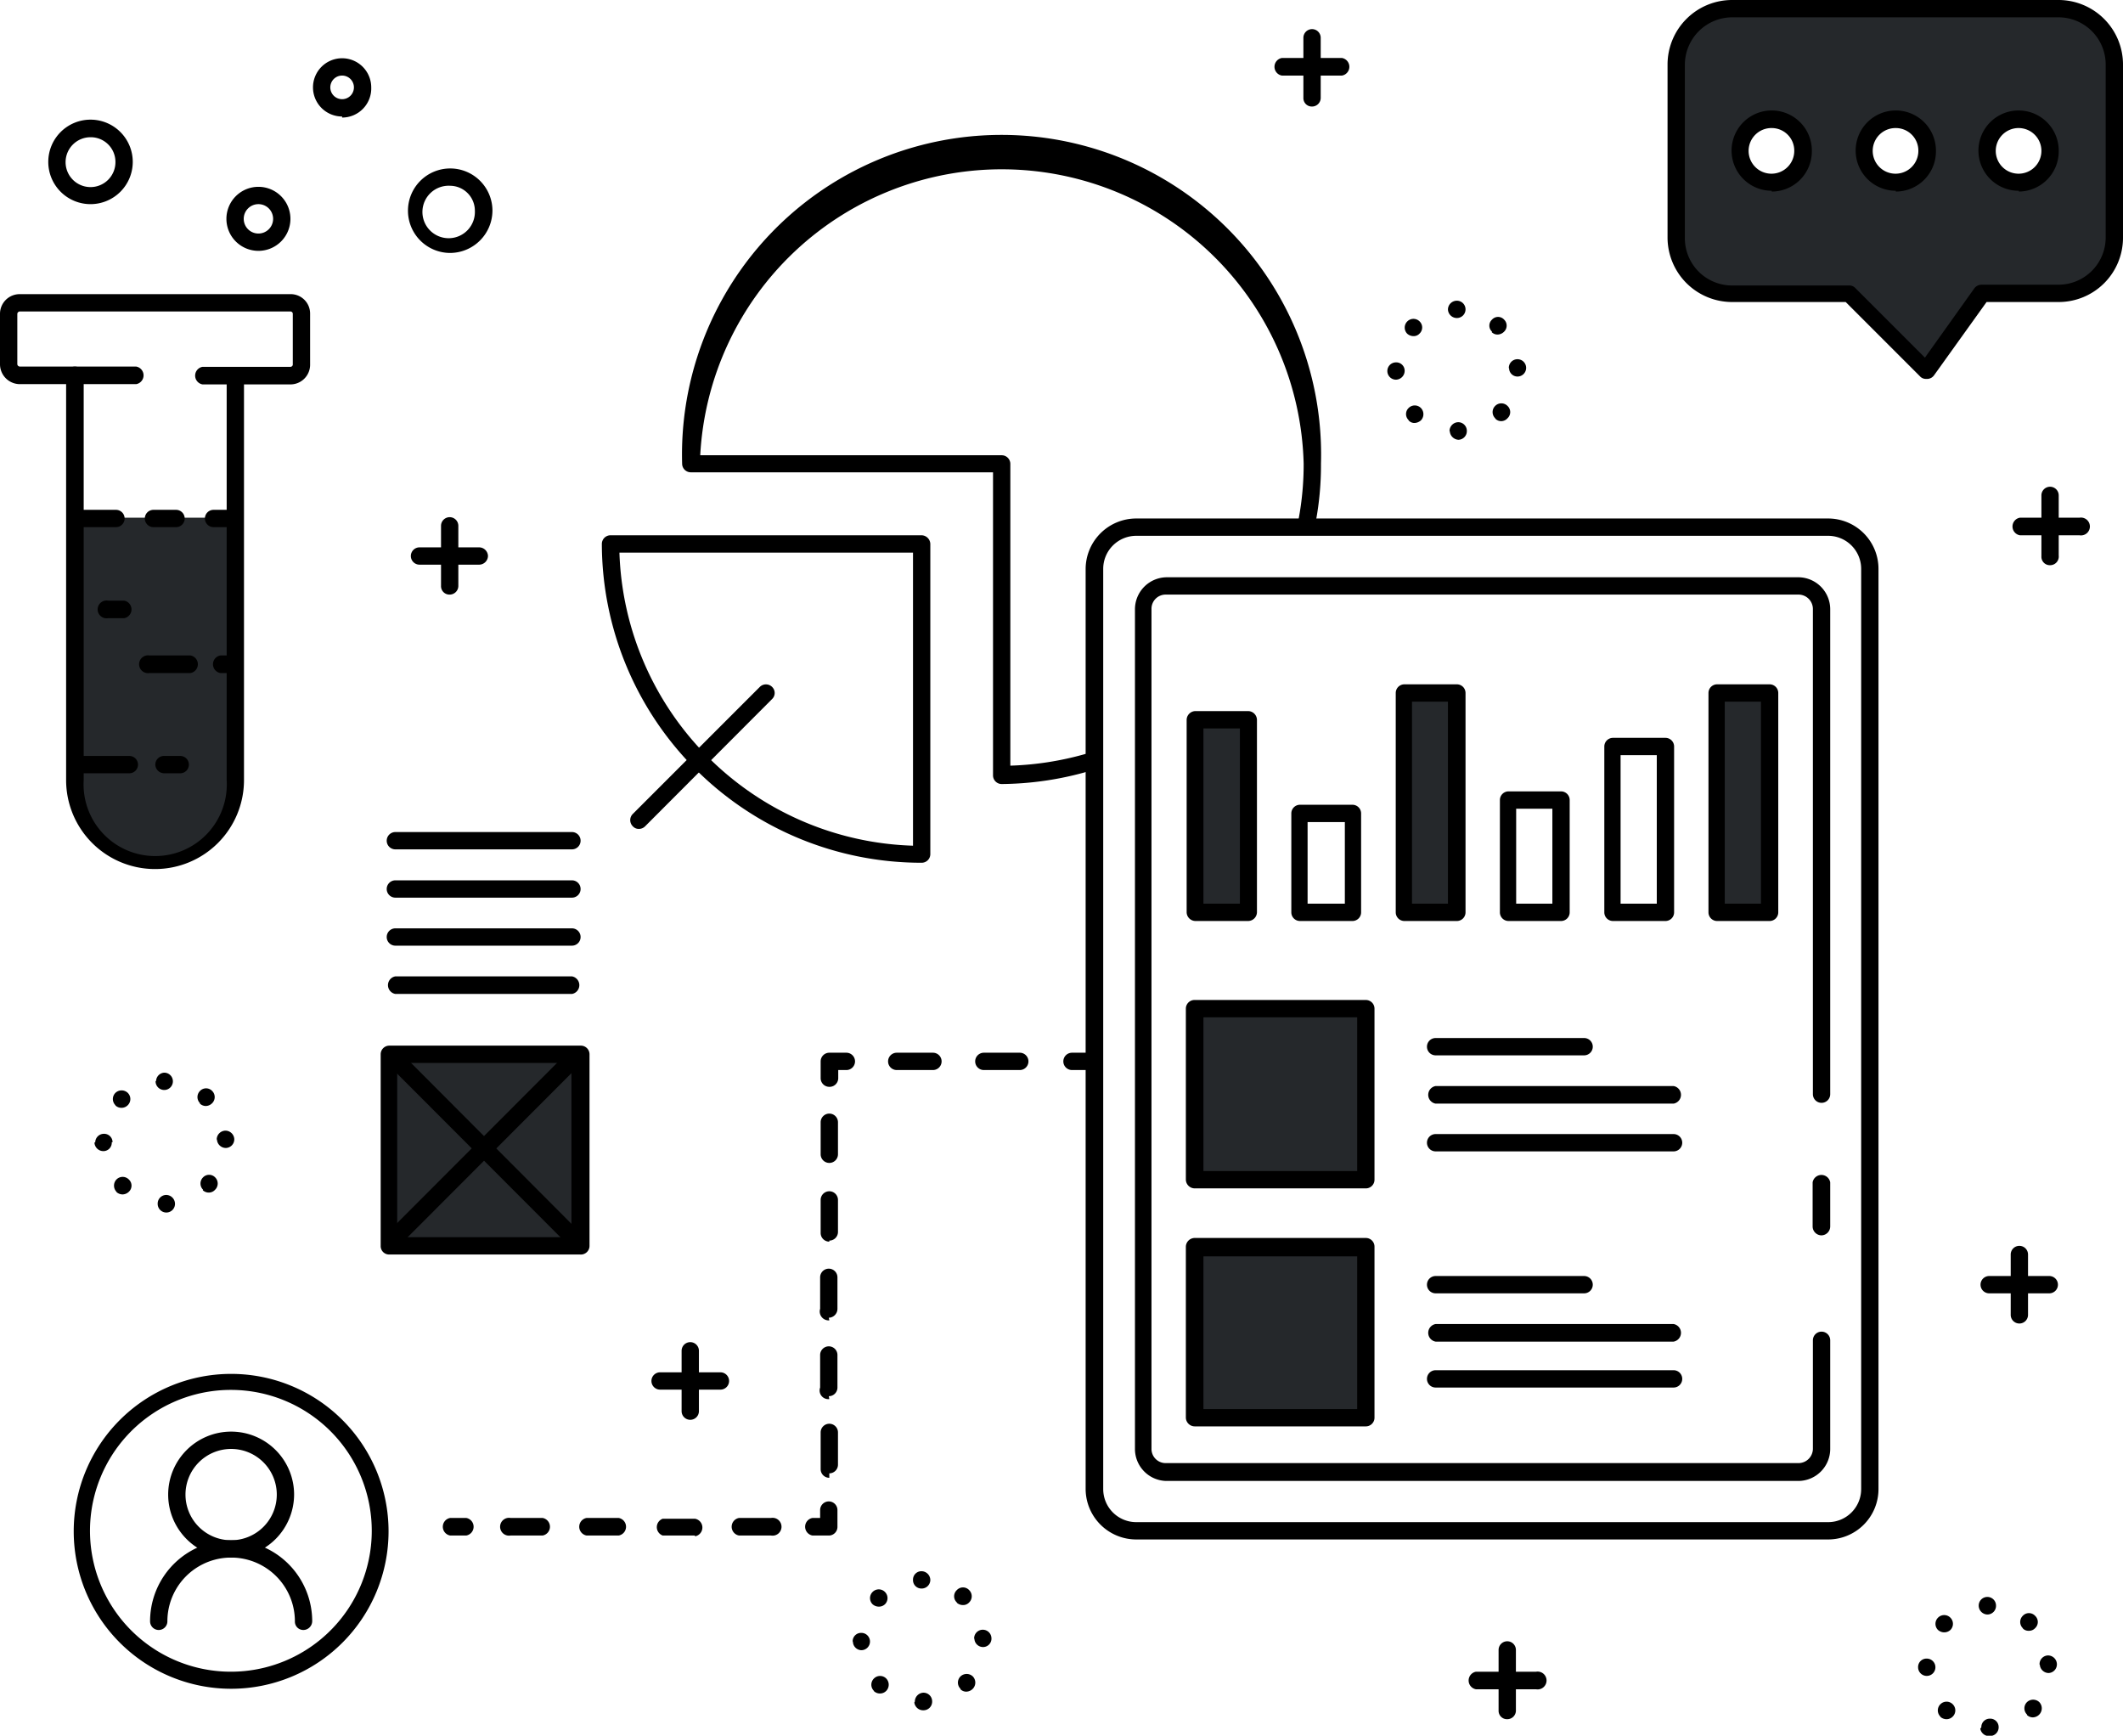 <svg id="Layer_1" data-name="Layer 1" xmlns="http://www.w3.org/2000/svg" viewBox="0 0 80.92 66.15"><defs><style>.cls-1,.cls-2{fill:#25282b;}.cls-2,.cls-3{fill-rule:evenodd;}</style></defs><title>SOCIAL ANALYTICS</title><rect class="cls-1" x="14.81" y="40.18" width="7.3" height="7.3"/><rect class="cls-1" x="45.54" y="27.43" width="2.04" height="7.34"/><rect class="cls-1" x="53.48" y="26.41" width="2.04" height="8.36"/><rect class="cls-1" x="65.41" y="26.41" width="2.04" height="8.36"/><path class="cls-2" d="M79.69,17.09a1.2,1.2,0,1,1,1.19-1.19,1.19,1.19,0,0,1-1.19,1.19Zm-4.71,0a1.2,1.2,0,1,1,1.19-1.19A1.19,1.19,0,0,1,75,17.09Zm-4.71,0a1.2,1.2,0,0,1,0-2.39,1.2,1.2,0,1,1,0,2.39Zm10.94-6.65H68.76a2.13,2.13,0,0,0-2.12,2.14v6.6a2.11,2.11,0,0,0,2.12,2.11h4.46l2.93,2.93,2.14-2.93h2.92a2.13,2.13,0,0,0,2.14-2.11v-6.6A2.15,2.15,0,0,0,81.21,10.44Z" transform="translate(-2.74 -10.12)"/><rect class="cls-1" x="45.54" y="38.43" width="6.52" height="6.52"/><rect class="cls-1" x="45.54" y="47.51" width="6.52" height="6.52"/><path class="cls-2" d="M5.59,39.85a3.06,3.06,0,0,0,3.06,3.06h0a3.06,3.06,0,0,0,3.06-3.06v-10H5.59Z" transform="translate(-2.74 -10.12)"/><path class="cls-3" d="M46.05,30.54a1.26,1.26,0,0,0-1.26,1.26V66.87a1.26,1.26,0,0,0,1.26,1.26H72.42a1.26,1.26,0,0,0,1.26-1.26V31.8a1.26,1.26,0,0,0-1.26-1.26ZM72.42,68.79H46.05a1.93,1.93,0,0,1-1.93-1.92V31.8a1.93,1.93,0,0,1,1.93-1.92H72.42a1.92,1.92,0,0,1,1.92,1.92V66.87A1.92,1.92,0,0,1,72.42,68.79Z" transform="translate(-2.74 -10.12)"/><path class="cls-3" d="M71.29,66.56H47.18A1.22,1.22,0,0,1,46,65.34v-32a1.22,1.22,0,0,1,1.22-1.22H71.29a1.22,1.22,0,0,1,1.21,1.22V51.82a.33.33,0,0,1-.66,0V33.33a.55.55,0,0,0-.55-.55H47.18a.54.54,0,0,0-.55.55v32a.54.54,0,0,0,.55.55H71.29a.55.55,0,0,0,.55-.55V61.2a.33.33,0,1,1,.66,0v4.14A1.22,1.22,0,0,1,71.29,66.56Z" transform="translate(-2.74 -10.12)"/><path class="cls-3" d="M48.61,44.56H50V37.88H48.61v6.68Zm1.7.66h-2a.34.34,0,0,1-.34-.33V37.55a.34.34,0,0,1,.34-.33h2a.34.34,0,0,1,.34.33v7.34A.34.34,0,0,1,50.31,45.22Z" transform="translate(-2.74 -10.12)"/><path class="cls-3" d="M52.58,44.56H54V41.45H52.58v3.11Zm1.71.66h-2a.33.33,0,0,1-.33-.33V41.12a.33.33,0,0,1,.33-.33h2a.33.33,0,0,1,.33.33v3.77A.33.33,0,0,1,54.29,45.22Z" transform="translate(-2.74 -10.12)"/><path class="cls-3" d="M56.56,44.56h1.37v-7.7H56.56v7.7Zm1.71.66h-2a.33.33,0,0,1-.33-.33V36.53a.33.33,0,0,1,.33-.33h2a.33.33,0,0,1,.33.33v8.36A.33.33,0,0,1,58.27,45.22Z" transform="translate(-2.74 -10.12)"/><path class="cls-3" d="M60.53,44.56h1.38V40.94H60.53v3.62Zm1.71.66h-2a.33.33,0,0,1-.33-.33V40.61a.33.33,0,0,1,.33-.33h2a.33.33,0,0,1,.33.33v4.28A.33.33,0,0,1,62.24,45.22Z" transform="translate(-2.74 -10.12)"/><path class="cls-3" d="M64.51,44.56h1.38V38.9H64.51v5.66Zm1.71.66h-2a.33.33,0,0,1-.33-.33V38.57a.33.33,0,0,1,.33-.33h2a.33.33,0,0,1,.33.33v6.32A.33.33,0,0,1,66.22,45.22Z" transform="translate(-2.74 -10.12)"/><path class="cls-3" d="M68.48,44.56h1.38v-7.7H68.48v7.7Zm1.71.66h-2a.33.33,0,0,1-.33-.33V36.53a.33.33,0,0,1,.33-.33h2a.33.33,0,0,1,.33.33v8.36A.33.33,0,0,1,70.19,45.22Z" transform="translate(-2.74 -10.12)"/><path class="cls-3" d="M48.61,54.75h5.86V48.89H48.61v5.86Zm6.19.66H48.28a.34.34,0,0,1-.34-.33V48.56a.33.33,0,0,1,.34-.33H54.8a.33.33,0,0,1,.33.33v6.52A.33.33,0,0,1,54.8,55.41Z" transform="translate(-2.74 -10.12)"/><path class="cls-3" d="M48.61,63.82h5.86V58H48.61v5.86Zm6.19.66H48.28a.34.34,0,0,1-.34-.33V57.63a.34.34,0,0,1,.34-.33H54.8a.33.33,0,0,1,.33.33v6.52A.33.33,0,0,1,54.8,64.48Z" transform="translate(-2.74 -10.12)"/><path class="cls-3" d="M63.12,50.34H57.46a.33.33,0,0,1,0-.66h5.66a.33.33,0,0,1,0,.66Z" transform="translate(-2.74 -10.12)"/><path class="cls-3" d="M66.53,52.18H57.46a.34.34,0,0,1,0-.67h9.07a.34.34,0,0,1,0,.67Z" transform="translate(-2.74 -10.12)"/><path class="cls-3" d="M66.53,54H57.46a.33.33,0,0,1-.33-.33.33.33,0,0,1,.33-.33h9.07a.33.33,0,0,1,.33.33A.33.33,0,0,1,66.53,54Z" transform="translate(-2.74 -10.12)"/><path class="cls-3" d="M63.12,59.41H57.46a.33.33,0,1,1,0-.66h5.66a.33.33,0,0,1,0,.66Z" transform="translate(-2.74 -10.12)"/><path class="cls-3" d="M66.53,61.25H57.46a.34.34,0,0,1,0-.67h9.07a.34.34,0,0,1,0,.67Z" transform="translate(-2.74 -10.12)"/><path class="cls-3" d="M66.53,63H57.46a.33.33,0,1,1,0-.66h9.07a.33.33,0,1,1,0,.66Z" transform="translate(-2.74 -10.12)"/><path class="cls-3" d="M68.76,10.78a1.81,1.81,0,0,0-1.8,1.8v6.6A1.8,1.8,0,0,0,68.76,21h4.46a.31.31,0,0,1,.24.1l2.65,2.65L78,21.1a.35.35,0,0,1,.27-.13h2.92A1.8,1.8,0,0,0,83,19.18v-6.6a1.8,1.8,0,0,0-1.79-1.8Zm7.39,13.78a.3.3,0,0,1-.23-.1l-2.83-2.83H68.76a2.46,2.46,0,0,1-2.46-2.45v-6.6a2.46,2.46,0,0,1,2.46-2.46H81.21a2.46,2.46,0,0,1,2.45,2.46v6.6a2.45,2.45,0,0,1-2.45,2.45H78.46l-2,2.79a.33.33,0,0,1-.24.14Z" transform="translate(-2.74 -10.12)"/><path class="cls-3" d="M70.27,15a.87.87,0,1,0,.86.87.86.86,0,0,0-.86-.87Zm0,2.39A1.53,1.53,0,1,1,71.8,15.9,1.53,1.53,0,0,1,70.27,17.42Z" transform="translate(-2.74 -10.12)"/><path class="cls-3" d="M75,15a.87.87,0,1,0,.86.87A.86.86,0,0,0,75,15Zm0,2.39a1.53,1.53,0,1,1,1.53-1.52A1.53,1.53,0,0,1,75,17.42Z" transform="translate(-2.74 -10.12)"/><path class="cls-3" d="M79.69,15a.87.87,0,1,0,.86.87.87.87,0,0,0-.86-.87Zm0,2.39a1.53,1.53,0,1,1,1.52-1.52A1.53,1.53,0,0,1,79.69,17.42Z" transform="translate(-2.74 -10.12)"/><path class="cls-3" d="M26.35,31.18A11.55,11.55,0,0,0,37.54,42.35V31.18ZM37.86,43A12.18,12.18,0,0,1,25.68,30.85a.33.33,0,0,1,.33-.33H37.86a.34.34,0,0,1,.34.33V42.68A.33.33,0,0,1,37.86,43Z" transform="translate(-2.74 -10.12)"/><path class="cls-3" d="M40.92,40a.33.33,0,0,1-.33-.33V28.12H29.07a.33.33,0,0,1-.33-.33,12.18,12.18,0,1,1,24.35,0,11.68,11.68,0,0,1-.2,2.22.33.33,0,0,1-.38.27.34.34,0,0,1-.27-.39,11.24,11.24,0,0,0,.19-2.1,11.51,11.51,0,0,0-23-.32H40.92a.33.33,0,0,1,.33.33v11.5a11.76,11.76,0,0,0,2.84-.44.33.33,0,0,1,.41.23.33.33,0,0,1-.22.41A12.28,12.28,0,0,1,40.92,40Z" transform="translate(-2.74 -10.12)"/><path class="cls-3" d="M27.09,41.71a.3.3,0,0,1-.23-.1.33.33,0,0,1,0-.47L31.7,36.3a.33.33,0,0,1,.47,0,.32.32,0,0,1,0,.46l-4.84,4.85A.33.33,0,0,1,27.09,41.71Z" transform="translate(-2.74 -10.12)"/><path class="cls-3" d="M24.54,42.49H17.81a.33.33,0,0,1,0-.66h6.73a.33.33,0,0,1,0,.66Z" transform="translate(-2.74 -10.12)"/><path class="cls-3" d="M24.54,44.33H17.81a.33.33,0,0,1-.33-.33.33.33,0,0,1,.33-.33h6.73a.33.33,0,0,1,.33.33A.33.33,0,0,1,24.54,44.33Z" transform="translate(-2.74 -10.12)"/><path class="cls-3" d="M24.54,46.16H17.81a.33.33,0,0,1,0-.66h6.73a.33.33,0,0,1,0,.66Z" transform="translate(-2.74 -10.12)"/><path class="cls-3" d="M24.54,48H17.81a.34.34,0,0,1,0-.67h6.73a.34.34,0,0,1,0,.67Z" transform="translate(-2.74 -10.12)"/><path class="cls-3" d="M17.88,57.27h6.64V50.63H17.88v6.64Zm7,.66h-7.3a.32.32,0,0,1-.33-.33V50.3a.33.33,0,0,1,.33-.33h7.3a.33.33,0,0,1,.33.33v7.3A.33.33,0,0,1,24.85,57.93Z" transform="translate(-2.74 -10.12)"/><path class="cls-3" d="M24.53,57.55a.38.38,0,0,1-.24-.09l-6.67-6.68a.33.33,0,0,1,.47-.47L24.76,57a.33.33,0,0,1-.23.56Z" transform="translate(-2.74 -10.12)"/><path class="cls-3" d="M17.85,57.55a.33.33,0,0,1-.23-.56l6.67-6.68a.33.33,0,0,1,.47.47l-6.67,6.68A.36.36,0,0,1,17.85,57.55Z" transform="translate(-2.74 -10.12)"/><path class="cls-3" d="M11.55,65.34a1.74,1.74,0,1,0,1.74,1.74,1.74,1.74,0,0,0-1.74-1.74Zm0,4.14a2.4,2.4,0,1,1,2.4-2.4A2.41,2.41,0,0,1,11.55,69.48Z" transform="translate(-2.74 -10.12)"/><path class="cls-3" d="M14.3,72.24a.32.32,0,0,1-.32-.33,2.43,2.43,0,0,0-4.86,0,.33.33,0,0,1-.66,0,3.09,3.09,0,0,1,6.18,0A.34.34,0,0,1,14.3,72.24Z" transform="translate(-2.74 -10.12)"/><path class="cls-3" d="M11.55,63.09a5.37,5.37,0,1,0,5.36,5.37,5.37,5.37,0,0,0-5.36-5.37Zm0,11.39a6,6,0,1,1,6-6A6,6,0,0,1,11.55,74.48Z" transform="translate(-2.74 -10.12)"/><path class="cls-3" d="M13.81,24.77H10.46a.34.34,0,0,1,0-.67h3.35A.09.09,0,0,0,13.9,24V22.08a.09.09,0,0,0-.09-.09H3.49a.1.1,0,0,0-.09.09V24a.1.1,0,0,0,.09.09H7.93a.34.34,0,0,1,0,.67H3.49A.76.76,0,0,1,2.74,24V22.08a.75.75,0,0,1,.75-.75H13.81a.74.74,0,0,1,.75.75V24A.75.75,0,0,1,13.81,24.77Z" transform="translate(-2.74 -10.12)"/><path class="cls-3" d="M8.65,43.24a3.39,3.39,0,0,1-3.39-3.39V24.49a.34.34,0,1,1,.67,0V39.85a2.73,2.73,0,1,0,5.45,0V24.49a.33.33,0,1,1,.66,0V39.85A3.39,3.39,0,0,1,8.65,43.24Z" transform="translate(-2.74 -10.12)"/><path class="cls-3" d="M7.16,30.21H5.89a.33.33,0,1,1,0-.66H7.16a.33.33,0,0,1,0,.66Z" transform="translate(-2.74 -10.12)"/><path class="cls-3" d="M11.44,30.21h-.56a.33.33,0,0,1,0-.66h.56a.33.33,0,1,1,0,.66Z" transform="translate(-2.74 -10.12)"/><path class="cls-3" d="M9.45,30.21H8.59a.33.33,0,0,1,0-.66h.86a.33.33,0,0,1,0,.66Z" transform="translate(-2.74 -10.12)"/><path class="cls-3" d="M7.47,33.68H6.86a.34.34,0,1,1,0-.67h.61a.34.34,0,0,1,0,.67Z" transform="translate(-2.74 -10.12)"/><path class="cls-3" d="M10,35.77H8.44a.34.34,0,1,1,0-.67H10a.34.34,0,0,1,0,.67Z" transform="translate(-2.74 -10.12)"/><path class="cls-3" d="M11.44,35.77h-.3a.34.34,0,0,1,0-.67h.3a.34.34,0,0,1,0,.67Z" transform="translate(-2.74 -10.12)"/><path class="cls-3" d="M7.67,39.59H5.89a.34.34,0,0,1-.34-.33.34.34,0,0,1,.34-.33H7.67a.33.33,0,0,1,.33.33A.33.33,0,0,1,7.67,39.59Z" transform="translate(-2.74 -10.12)"/><path class="cls-3" d="M9.61,39.59H9a.34.34,0,0,1-.34-.33A.33.33,0,0,1,9,38.93h.61a.33.33,0,0,1,.33.33A.33.33,0,0,1,9.61,39.59Z" transform="translate(-2.74 -10.12)"/><path class="cls-3" d="M6.19,15.35a.95.95,0,1,0,.95.94.94.94,0,0,0-.95-.94Zm0,2.55A1.61,1.61,0,1,1,7.8,16.29,1.61,1.61,0,0,1,6.19,17.9Z" transform="translate(-2.74 -10.12)"/><path class="cls-3" d="M19.9,17.2a1,1,0,1,0,.94.95.95.95,0,0,0-.94-.95Zm0,2.56a1.61,1.61,0,1,1,1.61-1.61A1.62,1.62,0,0,1,19.9,19.76Z" transform="translate(-2.74 -10.12)"/><path class="cls-3" d="M12.59,17.9a.56.56,0,1,0,.56.56.56.56,0,0,0-.56-.56Zm0,1.78a1.22,1.22,0,1,1,1.22-1.22A1.22,1.22,0,0,1,12.59,19.68Z" transform="translate(-2.74 -10.12)"/><path class="cls-3" d="M15.78,13a.45.45,0,1,0,.45.45.45.45,0,0,0-.45-.45Zm0,1.56a1.11,1.11,0,1,1,1.11-1.11A1.11,1.11,0,0,1,15.78,14.6Z" transform="translate(-2.74 -10.12)"/><path class="cls-3" d="M20.51,68.64H19.9a.34.34,0,0,1,0-.67h.61a.34.34,0,0,1,0,.67Z" transform="translate(-2.74 -10.12)"/><path class="cls-3" d="M23.42,68.64H22.2a.34.34,0,1,1,0-.67h1.22a.34.34,0,0,1,0,.67Zm2.9,0H25.1a.34.34,0,0,1,0-.67h1.22a.34.34,0,0,1,0,.67Zm2.91,0H28A.34.34,0,0,1,28,68h1.23a.34.34,0,0,1,0,.67Zm2.9,0H30.91a.34.34,0,0,1,0-.67h1.22a.34.34,0,1,1,0,.67Z" transform="translate(-2.74 -10.12)"/><path class="cls-3" d="M34.35,68.64h-.64a.34.34,0,0,1,0-.67H34v-.3a.33.33,0,1,1,.66,0v.64A.33.33,0,0,1,34.35,68.64Z" transform="translate(-2.74 -10.12)"/><path class="cls-3" d="M34.35,54.44a.33.33,0,0,1-.33-.33V52.89a.33.33,0,0,1,.66,0v1.22a.33.33,0,0,1-.33.33Zm0,3a.33.33,0,0,1-.33-.33V55.85a.33.33,0,1,1,.66,0v1.22a.33.33,0,0,1-.33.33Zm0,3A.34.34,0,0,1,34,60V58.8a.33.33,0,0,1,.66,0V60a.34.34,0,0,1-.33.34Zm0,3A.33.33,0,0,1,34,63V61.76a.33.33,0,0,1,.66,0V63a.33.33,0,0,1-.33.33Zm0,3a.33.33,0,0,1-.33-.33V64.71a.33.33,0,1,1,.66,0v1.23A.33.33,0,0,1,34.35,66.27Z" transform="translate(-2.74 -10.12)"/><path class="cls-3" d="M34.35,51.54a.33.33,0,0,1-.33-.33v-.64a.33.33,0,0,1,.33-.33H35a.33.33,0,0,1,0,.66h-.31v.31A.33.33,0,0,1,34.35,51.54Z" transform="translate(-2.74 -10.12)"/><path class="cls-3" d="M38.3,50.9H36.92a.33.33,0,0,1,0-.66H38.3a.33.33,0,0,1,0,.66Zm3.31,0H40.24a.33.33,0,1,1,0-.66h1.37a.33.33,0,0,1,0,.66Z" transform="translate(-2.74 -10.12)"/><path class="cls-3" d="M44.26,50.9H43.6a.33.33,0,0,1,0-.66h.66a.33.33,0,0,1,0,.66Z" transform="translate(-2.74 -10.12)"/><path class="cls-3" d="M57.93,21.91a.34.34,0,0,1,.34-.33h0a.33.33,0,0,1,.33.33h0a.33.33,0,0,1-.33.33h0a.34.34,0,0,1-.34-.33Zm1.68.85a.31.31,0,0,1,0-.46h0a.31.31,0,0,1,.46,0h0a.32.32,0,0,1,0,.46h0a.36.36,0,0,1-.25.11h0a.31.31,0,0,1-.22-.09Zm-3.23.08a.33.33,0,0,1,0-.47h0a.33.33,0,0,1,.47,0h0a.32.32,0,0,1,0,.46h0a.3.3,0,0,1-.23.1h0a.36.36,0,0,1-.24-.09Zm3.87,1.31h0a.33.33,0,0,1,.32-.34h0a.33.33,0,0,1,.34.32h0a.33.33,0,0,1-.32.34h0a.32.32,0,0,1-.33-.32Zm-4.63.11h0a.33.33,0,0,1,.33-.33h0a.32.32,0,0,1,.33.32h0a.34.34,0,0,1-.33.34h0a.33.33,0,0,1-.33-.33Zm4.11,1.8a.33.33,0,0,1,0-.47h0a.33.33,0,0,1,.47,0h0a.32.32,0,0,1,0,.47h0a.32.32,0,0,1-.24.11h0a.31.31,0,0,1-.22-.09Zm-3.3.07a.32.32,0,0,1,0-.46h0a.33.33,0,0,1,.47,0h0a.34.34,0,0,1,0,.47h0a.39.39,0,0,1-.24.1h0a.29.29,0,0,1-.23-.1Zm1.56.42a.34.34,0,0,1,.33-.34h0a.33.33,0,0,1,.33.33h0a.33.33,0,0,1-.32.34h0A.35.35,0,0,1,58,26.55Z" transform="translate(-2.74 -10.12)"/><path class="cls-3" d="M78.16,71.31a.33.33,0,0,1,.33-.33h0a.33.33,0,0,1,.33.33h0a.33.33,0,0,1-.33.34h0a.34.34,0,0,1-.33-.34Zm1.68.86a.33.33,0,0,1,0-.47h0a.32.32,0,0,1,.47,0h0a.32.32,0,0,1,0,.47h0a.31.31,0,0,1-.24.1h0a.3.3,0,0,1-.22-.08Zm-3.23.07a.33.33,0,0,1,0-.47h0a.33.33,0,0,1,.47,0h0a.33.33,0,0,1,0,.47h0a.35.35,0,0,1-.23.09h0a.36.36,0,0,1-.24-.09Zm3.87,1.32h0a.33.33,0,0,1,.32-.35h0a.34.34,0,0,1,.34.32h0a.33.33,0,0,1-.32.35h0a.34.34,0,0,1-.33-.32Zm-4.63.1a.32.32,0,0,1,.32-.33h0a.33.33,0,0,1,.34.33h0a.33.33,0,0,1-.33.33h0a.33.33,0,0,1-.33-.33ZM80,75.46a.33.33,0,0,1,0-.47h0a.34.34,0,0,1,.47,0h0a.34.34,0,0,1,0,.47h0a.35.35,0,0,1-.24.11h0a.32.32,0,0,1-.23-.09Zm-3.3.08a.33.33,0,0,1,0-.47h0a.33.33,0,0,1,.47,0h0a.33.33,0,0,1,0,.47h0a.33.33,0,0,1-.24.1h0a.35.35,0,0,1-.23-.09Zm1.56.41a.32.32,0,0,1,.32-.33h0a.32.32,0,0,1,.34.32h0a.33.33,0,0,1-.32.34h0A.34.34,0,0,1,78.22,76Z" transform="translate(-2.74 -10.12)"/><path class="cls-3" d="M37.54,70.33a.32.32,0,0,1,.32-.33h0a.34.34,0,0,1,.34.33h0a.33.33,0,0,1-.34.33h0a.32.32,0,0,1-.32-.33Zm1.67.86a.32.32,0,0,1,0-.47h0a.32.32,0,0,1,.47,0h0a.33.33,0,0,1,0,.47h0a.31.31,0,0,1-.24.1h0a.35.35,0,0,1-.22-.08ZM36,71.26a.33.33,0,0,1,0-.47h0a.33.33,0,0,1,.47,0h0a.33.33,0,0,1,0,.47h0a.33.33,0,0,1-.23.09h0a.36.36,0,0,1-.24-.09Zm3.87,1.31a.33.33,0,0,1,.32-.34h0a.33.33,0,0,1,.34.32h0a.32.32,0,0,1-.32.34h0a.33.33,0,0,1-.33-.32Zm-4.63.11a.32.32,0,0,1,.32-.33h0a.33.33,0,0,1,.34.32h0a.33.33,0,0,1-.32.34h0a.33.33,0,0,1-.33-.33Zm4.11,1.8a.33.33,0,0,1,0-.47h0a.34.34,0,0,1,.47,0h0a.34.34,0,0,1,0,.47h0a.36.36,0,0,1-.25.11h0a.31.31,0,0,1-.22-.09Zm-3.3.08h0a.33.33,0,0,1,0-.47h0a.33.33,0,0,1,.47,0h0a.34.34,0,0,1,0,.47h0a.33.33,0,0,1-.24.1h0a.33.33,0,0,1-.23-.09Zm1.56.41a.34.34,0,0,1,.32-.34h0a.33.33,0,0,1,.34.33h0a.33.33,0,0,1-.32.34h0A.34.34,0,0,1,37.59,75Z" transform="translate(-2.74 -10.12)"/><path class="cls-3" d="M8.69,51.31A.33.33,0,0,1,9,51H9a.33.33,0,0,1,.33.33h0a.33.33,0,0,1-.33.33H9a.33.33,0,0,1-.33-.33Zm1.67.85a.33.33,0,0,1,0-.46h0a.32.32,0,0,1,.47,0h0a.33.33,0,0,1,0,.46h0a.35.35,0,0,1-.24.11h0a.33.33,0,0,1-.23-.09Zm-3.22.08a.33.33,0,0,1,0-.47h0a.34.34,0,0,1,.47,0h0a.33.33,0,0,1,0,.47h0a.33.33,0,0,1-.24.1h0a.33.33,0,0,1-.23-.09ZM11,53.55a.34.34,0,0,1,.32-.34h0a.34.34,0,0,1,.35.32h0a.33.33,0,0,1-.32.34h0a.34.34,0,0,1-.34-.32Zm-4.63.11h0a.33.33,0,0,1,.33-.33h0a.32.32,0,0,1,.33.32H7a.32.32,0,0,1-.32.34h0a.34.34,0,0,1-.34-.33Zm4.11,1.8a.33.33,0,0,1,0-.47h0a.32.32,0,0,1,.46,0h0a.33.33,0,0,1,0,.47h0a.32.32,0,0,1-.24.11h0a.33.33,0,0,1-.23-.09Zm-3.3.08a.34.34,0,0,1,0-.47h0a.33.33,0,0,1,.47,0h0a.32.32,0,0,1,0,.47h0a.35.35,0,0,1-.24.1h0a.35.35,0,0,1-.23-.09ZM8.75,56a.33.33,0,0,1,.32-.34h0a.34.34,0,0,1,.34.33h0a.33.33,0,0,1-.32.34h0A.33.33,0,0,1,8.75,56Z" transform="translate(-2.74 -10.12)"/><path class="cls-3" d="M80.88,31.66a.32.32,0,0,1-.33-.33V29a.33.33,0,0,1,.33-.33.33.33,0,0,1,.33.33v2.29A.33.33,0,0,1,80.88,31.66Z" transform="translate(-2.74 -10.12)"/><path class="cls-3" d="M82,30.52H79.73a.34.34,0,0,1,0-.67H82a.34.34,0,1,1,0,.67Z" transform="translate(-2.74 -10.12)"/><path class="cls-3" d="M79.71,60.56a.33.33,0,0,1-.33-.33v-2.3a.33.33,0,0,1,.33-.33.33.33,0,0,1,.33.33v2.3A.33.33,0,0,1,79.71,60.56Z" transform="translate(-2.74 -10.12)"/><path class="cls-3" d="M80.85,59.41H78.56a.33.33,0,0,1,0-.66h2.29a.33.33,0,0,1,0,.66Z" transform="translate(-2.74 -10.12)"/><path class="cls-3" d="M60.19,75.64a.32.32,0,0,1-.33-.33V73a.33.33,0,0,1,.33-.33.33.33,0,0,1,.33.33v2.29A.33.33,0,0,1,60.19,75.64Z" transform="translate(-2.74 -10.12)"/><path class="cls-3" d="M61.33,74.5H59a.34.34,0,0,1,0-.67h2.29a.34.34,0,1,1,0,.67Z" transform="translate(-2.74 -10.12)"/><path class="cls-3" d="M29.05,64.23a.33.33,0,0,1-.33-.33V61.6a.33.33,0,0,1,.66,0v2.3A.33.33,0,0,1,29.05,64.23Z" transform="translate(-2.74 -10.12)"/><path class="cls-3" d="M30.2,63.08H27.9a.33.33,0,0,1,0-.66h2.3a.33.33,0,0,1,0,.66Z" transform="translate(-2.74 -10.12)"/><path class="cls-3" d="M19.88,32.78a.32.32,0,0,1-.33-.33V30.16a.33.33,0,0,1,.33-.33.33.33,0,0,1,.33.33v2.29A.33.33,0,0,1,19.88,32.78Z" transform="translate(-2.74 -10.12)"/><path class="cls-3" d="M21,31.64H18.73a.33.33,0,0,1-.33-.33.33.33,0,0,1,.33-.33H21a.34.34,0,0,1,.34.33A.34.34,0,0,1,21,31.64Z" transform="translate(-2.74 -10.12)"/><path class="cls-3" d="M52.75,14.18a.32.32,0,0,1-.33-.33V11.56a.33.33,0,0,1,.33-.33.33.33,0,0,1,.33.33v2.29A.33.33,0,0,1,52.75,14.18Z" transform="translate(-2.74 -10.12)"/><path class="cls-3" d="M53.89,13H51.6a.34.34,0,0,1,0-.67h2.29a.34.34,0,0,1,0,.67Z" transform="translate(-2.74 -10.12)"/><path class="cls-3" d="M72.16,57.2a.34.34,0,0,1-.33-.34V55.18a.34.34,0,0,1,.67,0v1.68A.34.34,0,0,1,72.16,57.2Z" transform="translate(-2.74 -10.12)"/></svg>